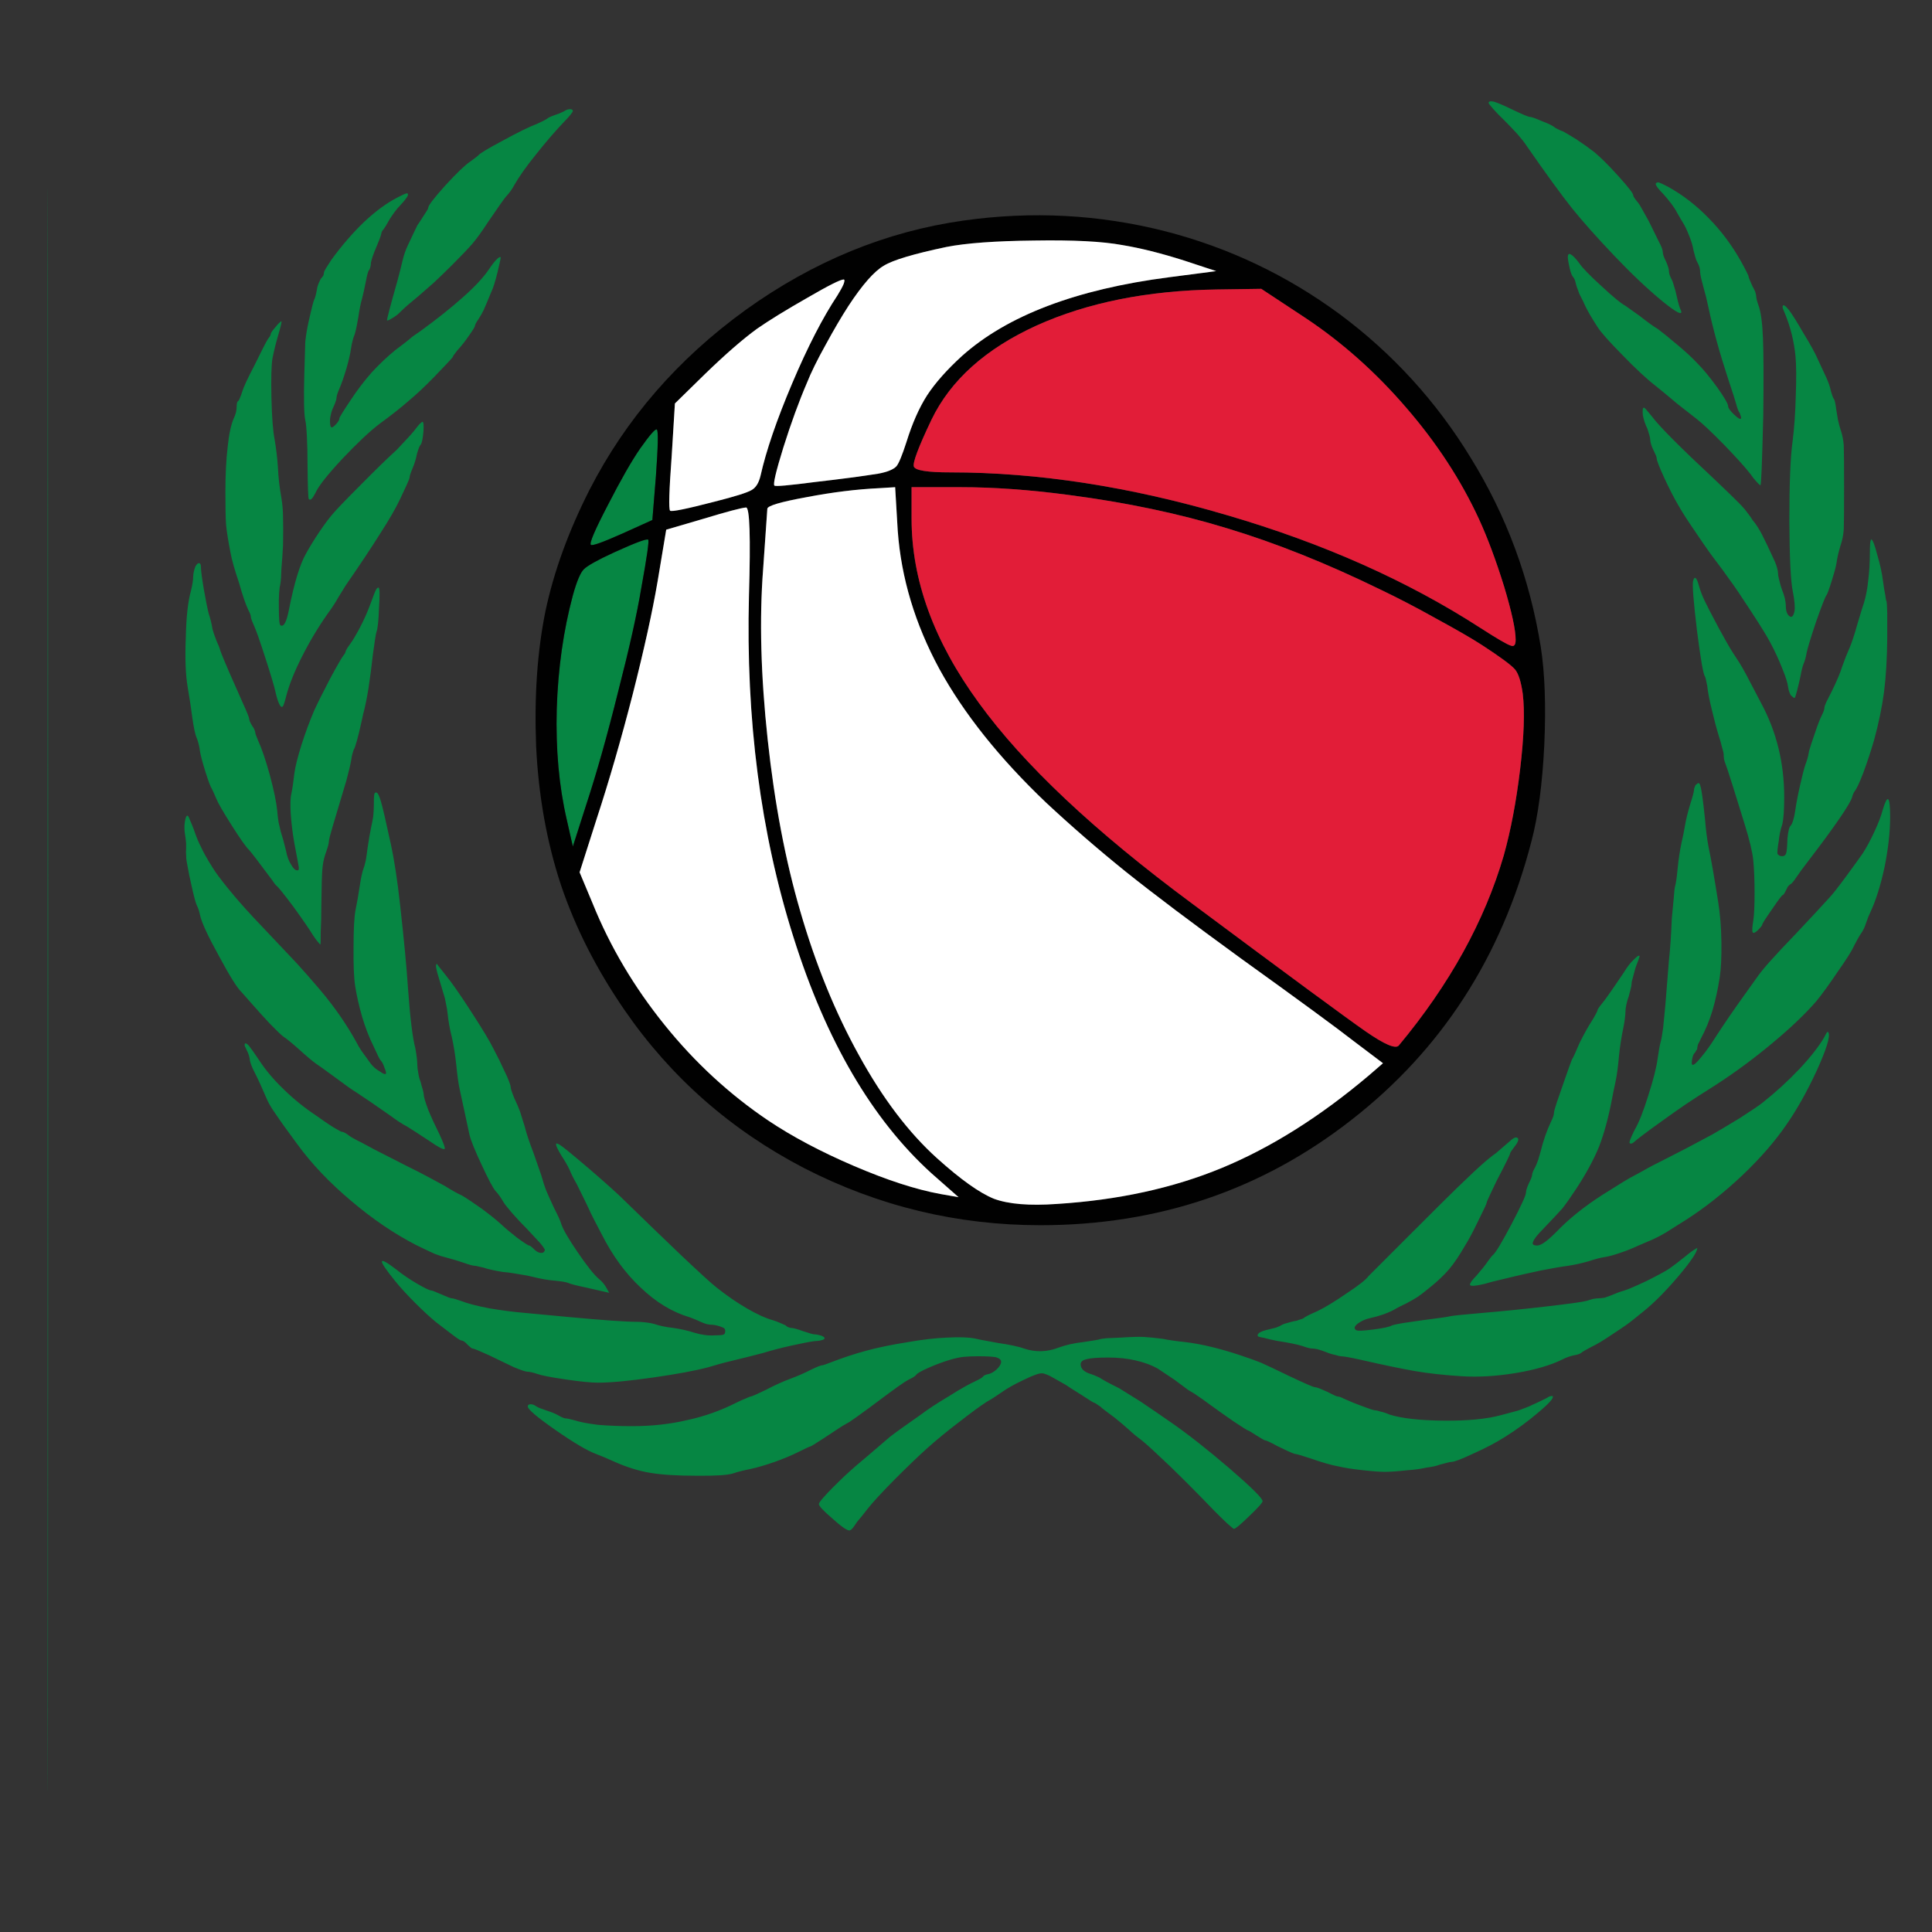 <?xml version="1.0" encoding="utf-8"?>
<!-- Generator: Adobe Illustrator 16.0.0, SVG Export Plug-In . SVG Version: 6.00 Build 0)  -->
<!DOCTYPE svg PUBLIC "-//W3C//DTD SVG 1.1//EN" "http://www.w3.org/Graphics/SVG/1.1/DTD/svg11.dtd">
<svg version="1.1" id="Layer_1" xmlns="http://www.w3.org/2000/svg" xmlns:xlink="http://www.w3.org/1999/xlink" x="0px" y="0px"
	 width="300px" height="300px" viewBox="0 0 300 300" enable-background="new 0 0 300 300" xml:space="preserve">
<rect x="0" y="0" width="300" height="300" fill="#333333" stroke="none"/>
<g>
	<path fill-rule="evenodd" clip-rule="evenodd" fill="#068643" d="M251.35,27.4c1.5,1.666,2.25,2.633,2.25,2.899
		c0,0.101,0.066,0.25,0.2,0.45s0.3,0.417,0.5,0.65s0.45,0.633,0.75,1.199c0.333,0.601,0.65,1.167,0.95,1.7
		c0.367,0.767,0.9,1.851,1.6,3.25c0.167,0.3,0.316,0.617,0.45,0.95c0.101,0.3,0.15,0.517,0.15,0.65c0,0.333,0.167,0.816,0.5,1.449
		c0.3,0.7,0.45,1.184,0.45,1.45c0,0.367,0.133,0.8,0.399,1.3c0.134,0.233,0.267,0.601,0.4,1.101c0.167,0.5,0.3,1,0.399,1.5
		c0.268,1.2,0.484,1.934,0.65,2.2c0.367,0.933-0.6,0.466-2.9-1.4c-2.3-1.9-4.766-4.233-7.399-7c-2.667-2.8-4.851-5.25-6.55-7.35
		c-1.7-2.134-4.101-5.434-7.2-9.9c-0.233-0.366-0.667-0.917-1.3-1.65c-0.7-0.767-1.384-1.483-2.051-2.149
		c-0.666-0.634-1.25-1.233-1.75-1.8c-0.467-0.534-0.699-0.834-0.699-0.9c0-0.267,0.283-0.333,0.85-0.2
		c0.566,0.167,1.467,0.55,2.7,1.15c1.667,0.8,2.616,1.2,2.85,1.2s0.851,0.216,1.851,0.649c1.066,0.4,1.766,0.75,2.1,1.05
		c0.467,0.267,0.867,0.45,1.2,0.551c0.267,0.133,0.966,0.55,2.1,1.25c1.101,0.733,2.034,1.399,2.8,2
		C248.633,24.517,249.883,25.767,251.35,27.4z M272.7,46c0,0.267,0.116,0.733,0.35,1.4c0.366,0.966,0.601,2.649,0.7,5.05
		c0.1,2.366,0.117,6.383,0.05,12.05c-0.1,3.934-0.183,6.717-0.25,8.35c-0.066,1.7-0.134,2.534-0.2,2.5
		c-0.1-0.033-0.3-0.216-0.6-0.55c-0.334-0.366-0.65-0.767-0.95-1.2c-0.8-1.033-2.167-2.55-4.1-4.55c-1.967-2-3.384-3.333-4.25-4
		c-1.067-0.833-2.067-1.616-3-2.35c-1.5-1.267-2.65-2.217-3.45-2.851c-1.334-1.033-3.033-2.616-5.1-4.75
		c-2.101-2.133-3.384-3.583-3.851-4.35c-0.866-1.333-1.5-2.417-1.899-3.25c-0.167-0.4-0.417-0.917-0.75-1.55
		c-0.134-0.233-0.25-0.517-0.351-0.851c-0.134-0.333-0.233-0.616-0.3-0.85c-0.133-0.634-0.283-1.033-0.45-1.2
		c-0.2-0.2-0.384-0.649-0.55-1.35s-0.267-1.283-0.3-1.75c0-0.467,0.149-0.617,0.45-0.45c0.333,0.167,0.783,0.634,1.35,1.4
		c0.467,0.699,1.617,1.883,3.45,3.55c1.833,1.7,3.05,2.7,3.649,3c0.2,0.133,0.95,0.666,2.25,1.6c1.268,1,2.217,1.684,2.851,2.05
		c0.634,0.467,1.6,1.25,2.899,2.351c1.334,1.1,2.417,2.1,3.25,3c0.867,0.866,1.884,2.1,3.051,3.7c1.133,1.6,1.699,2.583,1.699,2.949
		c0,0.267,0.316,0.7,0.95,1.301c0.634,0.6,0.983,0.783,1.05,0.55c0.033-0.066,0.018-0.184-0.05-0.351
		c-0.033-0.133-0.083-0.283-0.149-0.449c-0.2-0.267-0.384-0.733-0.551-1.4c-0.133-0.5-0.55-1.8-1.25-3.9
		c-1.333-4.066-2.35-7.75-3.05-11.05c-0.233-1.133-0.5-2.217-0.8-3.25c-0.133-0.467-0.25-0.916-0.35-1.35
		c-0.101-0.467-0.15-0.783-0.15-0.95c0-0.2-0.033-0.45-0.1-0.75c-0.101-0.3-0.217-0.566-0.351-0.8s-0.25-0.55-0.35-0.95
		c-0.101-0.366-0.184-0.684-0.25-0.95c-0.067-0.467-0.233-1.066-0.5-1.8c-0.3-0.8-0.601-1.483-0.9-2.05
		c-0.466-0.767-0.85-1.417-1.149-1.95c-0.2-0.4-0.5-0.866-0.9-1.4c-0.467-0.6-0.867-1.083-1.2-1.449c-0.366-0.367-0.667-0.7-0.899-1
		c-0.234-0.334-0.334-0.551-0.301-0.65c0.134-0.167,0.316-0.217,0.551-0.15c0.199,0.067,0.684,0.301,1.449,0.7
		c2.268,1.267,4.351,2.884,6.25,4.851c1.934,1.966,3.601,4.199,5,6.699c0.301,0.534,0.566,1.034,0.801,1.5
		c0.232,0.467,0.35,0.717,0.35,0.75c0,0.167,0.2,0.684,0.6,1.551c0.167,0.3,0.316,0.6,0.45,0.899
		C272.65,45.634,272.7,45.866,272.7,46z M277.15,48.65c-0.234-0.5-0.351-0.834-0.351-1c0-0.233,0.101-0.301,0.3-0.2
		c0.167,0.1,0.4,0.333,0.7,0.7c0.5,0.666,1.25,1.866,2.25,3.6c1.067,1.733,1.817,3.1,2.25,4.1l1.3,2.801
		c0.334,0.733,0.566,1.416,0.7,2.05c0.2,0.733,0.366,1.166,0.5,1.3c0.101,0.134,0.217,0.7,0.351,1.7
		c0.066,0.434,0.149,0.934,0.25,1.5c0.133,0.6,0.266,1.1,0.399,1.5c0.267,0.767,0.434,1.583,0.5,2.45
		c0.034,0.866,0.05,3.033,0.05,6.5c0,3.5-0.016,5.683-0.05,6.55c-0.066,0.899-0.233,1.733-0.5,2.5
		c-0.3,0.967-0.517,1.916-0.649,2.85c-0.101,0.566-0.351,1.483-0.75,2.75c-0.4,1.267-0.667,1.983-0.801,2.15
		c-0.199,0.267-0.732,1.633-1.6,4.1c-0.834,2.5-1.316,4.084-1.45,4.75c-0.134,0.767-0.3,1.367-0.5,1.8
		c-0.167,0.434-0.316,1.034-0.45,1.801c-0.166,0.8-0.35,1.583-0.55,2.35c-0.167,0.634-0.283,1-0.35,1.1
		c-0.067,0.067-0.2,0-0.4-0.199c-0.167-0.101-0.3-0.284-0.399-0.551c-0.134-0.333-0.217-0.649-0.25-0.949
		c-0.066-0.601-0.367-1.551-0.9-2.851c-0.533-1.366-1.166-2.733-1.9-4.1c-0.434-0.834-1.399-2.4-2.899-4.7
		c-1.467-2.267-2.583-3.917-3.351-4.95c-0.366-0.5-0.75-1.033-1.149-1.6l-1.8-2.4c-0.768-1.066-1.617-2.3-2.551-3.7
		c-0.967-1.399-1.75-2.616-2.35-3.649c-0.733-1.233-1.5-2.717-2.3-4.45s-1.2-2.767-1.2-3.1c0-0.167-0.166-0.584-0.5-1.25
		c-0.133-0.267-0.25-0.551-0.35-0.851c-0.101-0.333-0.15-0.583-0.15-0.75c0-0.166-0.05-0.434-0.15-0.8
		c-0.1-0.333-0.199-0.65-0.3-0.95c-0.333-0.666-0.566-1.366-0.7-2.1c-0.066-0.767-0.016-1.15,0.15-1.15c0.1,0,0.267,0.15,0.5,0.45
		c0.233,0.267,0.483,0.566,0.75,0.9c1.1,1.5,4.367,4.783,9.8,9.85c2.667,2.533,4.2,4.05,4.601,4.55
		c0.633,0.8,1.033,1.351,1.199,1.65c0.533,0.633,1.033,1.399,1.5,2.3s1.134,2.3,2,4.2c0.134,0.3,0.25,0.633,0.351,1
		c0.1,0.366,0.149,0.666,0.149,0.899s0.066,0.584,0.2,1.051c0.101,0.466,0.233,0.933,0.4,1.399c0.167,0.4,0.316,0.851,0.45,1.351
		c0.1,0.5,0.149,0.866,0.149,1.1c0,0.866,0.2,1.434,0.601,1.7c0.333,0.233,0.583-0.033,0.75-0.8c0.1-0.601,0.016-1.601-0.25-3
		c-0.334-1.467-0.518-5.134-0.551-11c0-5.867,0.167-9.983,0.5-12.351c0.268-2.1,0.434-4.483,0.5-7.149
		c0.101-2.601,0.084-4.65-0.05-6.15C278.566,52.95,278.017,50.75,277.15,48.65z M29.65,91.75C29.883,90.783,30,90.033,30,89.5
		c0-0.2,0.033-0.45,0.1-0.75c0.066-0.3,0.15-0.566,0.25-0.8c0.2-0.367,0.4-0.533,0.6-0.5c0.167,0.033,0.25,0.233,0.25,0.6
		c0,0.533,0.15,1.684,0.45,3.45c0.3,1.7,0.55,2.95,0.75,3.75c0.267,0.8,0.467,1.616,0.6,2.45c0.1,0.399,0.3,0.983,0.6,1.75
		c0.333,0.733,0.55,1.3,0.65,1.7c0.167,0.466,0.617,1.55,1.35,3.25c0.733,1.633,1.433,3.216,2.1,4.75c0.667,1.466,1,2.3,1,2.5
		c0,0.199,0.15,0.55,0.45,1.05c0.167,0.2,0.3,0.434,0.4,0.7c0.067,0.199,0.1,0.333,0.1,0.399c0,0.101,0.05,0.267,0.15,0.5
		c0.1,0.233,0.2,0.483,0.3,0.75c0.533,1.134,1.133,2.9,1.8,5.3c0.633,2.367,1.017,4.217,1.15,5.551c0.034,0.5,0.1,1.083,0.2,1.75
		c0.133,0.6,0.25,1.1,0.35,1.5c0.233,0.699,0.5,1.666,0.8,2.899c0.167,0.9,0.434,1.634,0.8,2.2c0.333,0.6,0.65,0.9,0.95,0.9
		c0.1,0,0.167-0.017,0.2-0.051c0.033-0.033,0.05-0.166,0.05-0.399c-0.033-0.267-0.267-1.533-0.7-3.8
		c-0.267-1.534-0.45-3.017-0.55-4.45c-0.1-1.5-0.066-2.584,0.1-3.25c0.167-0.8,0.317-1.816,0.45-3.05
		c0.133-1.034,0.5-2.517,1.1-4.45c0.633-1.967,1.3-3.767,2-5.4c0.567-1.233,1.4-2.899,2.5-5c1.1-2.033,1.784-3.217,2.05-3.55
		c0.2-0.233,0.3-0.417,0.3-0.55c0-0.066,0.1-0.267,0.3-0.601c0.267-0.399,0.533-0.783,0.8-1.149c1.133-1.834,2.067-3.75,2.8-5.75
		c0.434-1.2,0.717-1.917,0.85-2.15s0.267-0.333,0.4-0.3c0.167,0.134,0.184,1.2,0.05,3.2c-0.067,1.967-0.2,3.2-0.4,3.7
		c-0.1,0.333-0.284,1.5-0.55,3.5c-0.2,1.833-0.433,3.616-0.7,5.35c-0.267,1.6-0.534,2.884-0.8,3.85c-0.1,0.5-0.316,1.467-0.65,2.9
		c-0.233,0.967-0.45,1.733-0.65,2.3c-0.133,0.233-0.25,0.533-0.35,0.9c-0.1,0.366-0.167,0.7-0.2,1
		c-0.133,0.767-0.383,1.833-0.75,3.2l-2.15,7.199c-0.167,0.567-0.316,1.101-0.45,1.601c-0.1,0.434-0.15,0.717-0.15,0.85
		c0,0.233-0.183,0.867-0.55,1.9c-0.233,0.7-0.383,1.483-0.45,2.35c-0.066,0.767-0.117,2.566-0.15,5.4c0,1.6-0.033,3.05-0.1,4.35
		c0,1.233-0.017,1.851-0.05,1.851c-0.033,0.033-0.15-0.084-0.35-0.351c-0.233-0.267-0.483-0.6-0.75-1
		c-0.566-0.934-1.583-2.416-3.05-4.45c-1.5-2-2.383-3.1-2.65-3.3c-0.167-0.133-0.4-0.434-0.7-0.899
		c-2.033-2.733-3.233-4.301-3.6-4.7c-0.433-0.4-1.316-1.65-2.65-3.75c-1.333-2.101-2.133-3.483-2.4-4.15
		c-0.367-0.866-0.617-1.416-0.75-1.649c-0.167-0.233-0.483-1.084-0.95-2.551c-0.467-1.5-0.75-2.566-0.85-3.199
		c-0.033-0.334-0.1-0.7-0.2-1.101c-0.1-0.399-0.2-0.717-0.3-0.95c-0.233-0.5-0.466-1.583-0.7-3.25c-0.133-1.1-0.367-2.633-0.7-4.6
		c-0.333-1.934-0.433-4.5-0.3-7.7C28.917,95.816,29.183,93.384,29.65,91.75z M7.4,42.1C7.433,21.634,7.45,25.583,7.45,53.95
		c0.033,66.533,0.033,133.066,0,199.6c0,28.367-0.017,32.316-0.05,11.851c0-21.134,0-58.351,0-111.65S7.4,63.233,7.4,42.1z
		 M64.2,36.25c0.233-0.5,0.433-0.917,0.6-1.25c0.233-0.333,0.583-0.866,1.05-1.6c0.433-0.634,0.65-1.017,0.65-1.15
		c0-0.333,0.867-1.467,2.6-3.4c1.767-1.933,3.066-3.183,3.9-3.75c0.733-0.533,1.15-0.85,1.25-0.949c0.2-0.301,1.467-1.067,3.8-2.301
		c2.3-1.267,4.1-2.149,5.4-2.649c0.3-0.134,0.583-0.267,0.85-0.4c0.267-0.133,0.45-0.233,0.55-0.3c0.233-0.2,0.633-0.4,1.2-0.6
		c0.534-0.167,1.034-0.367,1.5-0.601c0.333-0.233,0.65-0.35,0.95-0.35s0.45,0.1,0.45,0.3c0,0.066-0.117,0.25-0.35,0.55
		c-0.267,0.334-0.583,0.684-0.95,1.05c-1.4,1.467-2.867,3.167-4.4,5.101c-1.533,1.899-2.667,3.5-3.4,4.8
		c-0.333,0.634-0.767,1.233-1.3,1.8c-0.267,0.3-1.216,1.65-2.85,4.05c-0.867,1.334-1.65,2.417-2.35,3.25
		c-0.733,0.834-1.783,1.934-3.15,3.301c-0.934,0.933-1.9,1.866-2.9,2.8c-1.066,0.934-1.85,1.616-2.35,2.05
		c-1.233,1-2.133,1.783-2.7,2.35c-0.333,0.367-0.75,0.7-1.25,1c-0.533,0.334-0.833,0.467-0.9,0.4c-0.067-0.066,0.467-2.1,1.6-6.1
		c0.3-1.101,0.566-2.15,0.8-3.15c0.2-0.866,0.483-1.684,0.85-2.45L64.2,36.25z M43.7,49.9c0.066,0.066-0.1,0.783-0.5,2.149
		c-0.367,1.233-0.667,2.45-0.9,3.65c-0.167,1.066-0.216,3.1-0.15,6.1c0.067,2.967,0.233,5.134,0.5,6.5
		c0.233,1.334,0.4,2.733,0.5,4.2c0.067,1.566,0.25,3.184,0.55,4.85c0.167,1.034,0.25,2.034,0.25,3c0.033,1,0.033,2.434,0,4.301
		c-0.067,1.267-0.15,2.483-0.25,3.649c-0.034,1.134-0.083,1.884-0.15,2.25c-0.2,0.867-0.283,2.15-0.25,3.851
		c0,1.699,0.083,2.6,0.25,2.699c0.5,0.301,0.934-0.483,1.3-2.35c0.833-4.233,1.733-7.184,2.7-8.85c0.534-0.967,1.2-2.051,2-3.25
		c0.767-1.134,1.417-2.017,1.95-2.65c0.6-0.733,2.083-2.283,4.45-4.65c2.333-2.366,4.216-4.199,5.65-5.5
		c0.467-0.5,0.967-1.033,1.5-1.6s0.933-1.017,1.2-1.35c0.3-0.4,0.567-0.733,0.8-1c0.267-0.267,0.433-0.4,0.5-0.4
		c0.167,0,0.217,0.517,0.15,1.55c-0.1,1.066-0.233,1.717-0.4,1.95c-0.167,0.167-0.367,0.65-0.6,1.45c-0.133,0.733-0.367,1.5-0.7,2.3
		c-0.3,0.7-0.45,1.167-0.45,1.4c0,0.1-0.15,0.483-0.45,1.149c-0.333,0.733-0.683,1.483-1.05,2.25c-0.667,1.4-1.667,3.134-3,5.2
		c-1.333,2.134-3.15,4.866-5.45,8.2c-0.933,1.5-1.4,2.267-1.4,2.3s-0.267,0.45-0.8,1.25c-1.7,2.333-3.184,4.75-4.45,7.25
		c-1.267,2.467-2.133,4.634-2.6,6.5c-0.233,0.9-0.4,1.384-0.5,1.45c-0.167,0.166-0.35,0.033-0.55-0.4
		c-0.2-0.434-0.383-1.017-0.55-1.75c-0.2-0.934-0.733-2.733-1.6-5.399c-0.867-2.7-1.467-4.4-1.8-5.101c-0.3-0.666-0.45-1.1-0.45-1.3
		s-0.133-0.55-0.4-1.05c-0.4-0.834-0.883-2.25-1.45-4.25c-0.667-1.967-1.1-3.5-1.3-4.601c-0.367-1.866-0.6-3.333-0.7-4.399
		c-0.067-1.033-0.1-2.717-0.1-5.05c0-2.7,0.117-5.034,0.35-7c0.2-1.967,0.517-3.45,0.95-4.45c0.133-0.267,0.25-0.584,0.35-0.95
		c0.067-0.4,0.1-0.7,0.1-0.9c0-0.166,0.017-0.35,0.05-0.55c0.034-0.133,0.1-0.233,0.2-0.3c0.067-0.033,0.15-0.184,0.25-0.45
		c0.133-0.3,0.25-0.616,0.35-0.95c0.2-0.699,0.85-2.1,1.95-4.199c1.034-2.134,1.717-3.467,2.05-4c0.133-0.167,0.25-0.334,0.35-0.5
		c0.066-0.167,0.1-0.267,0.1-0.301c0-0.166,0.267-0.55,0.8-1.149c0.2-0.267,0.383-0.467,0.55-0.601
		C43.567,49.934,43.667,49.866,43.7,49.9z M63.05,30.05c0.2-0.066,0.3-0.017,0.3,0.15c0,0.166-0.1,0.366-0.3,0.6
		c-0.167,0.267-0.533,0.7-1.1,1.3c-0.167,0.167-0.4,0.45-0.7,0.851c-0.267,0.366-0.517,0.733-0.75,1.1
		c-0.467,0.834-0.767,1.334-0.9,1.5c-0.1,0.101-0.2,0.233-0.3,0.4c-0.066,0.2-0.117,0.383-0.15,0.55
		c-0.1,0.366-0.35,1.017-0.75,1.95s-0.667,1.7-0.8,2.3c0,0.267-0.033,0.517-0.1,0.75s-0.133,0.384-0.2,0.45
		c-0.133,0.133-0.3,0.733-0.5,1.8c-0.2,1.033-0.4,1.934-0.6,2.7c-0.2,0.666-0.383,1.583-0.55,2.75
		c-0.167,1.033-0.35,1.916-0.55,2.649c-0.267,0.634-0.467,1.4-0.6,2.301c-0.1,0.733-0.333,1.75-0.7,3.05
		c-0.4,1.333-0.767,2.383-1.1,3.149c-0.3,0.7-0.45,1.184-0.45,1.45c0,0.134-0.05,0.334-0.15,0.601c-0.1,0.3-0.217,0.583-0.35,0.85
		c-0.233,0.467-0.4,1.066-0.5,1.8c-0.033,0.767,0.033,1.2,0.2,1.3c0.133,0.067,0.383-0.1,0.75-0.5c0.333-0.366,0.5-0.666,0.5-0.899
		c0-0.134,0.566-1.05,1.7-2.75c1-1.533,2.1-2.983,3.3-4.351c1.233-1.333,2.466-2.5,3.7-3.5c1.2-0.899,1.934-1.466,2.2-1.699
		c0.233-0.233,0.8-0.65,1.7-1.25c2.567-1.867,4.784-3.634,6.65-5.301c1.8-1.6,3.117-3.017,3.95-4.25
		c0.467-0.699,0.867-1.216,1.2-1.55c0.333-0.333,0.55-0.45,0.65-0.35c0.033,0.033-0.133,0.816-0.5,2.35
		c-0.367,1.467-0.683,2.467-0.95,3c-0.533,1.3-0.933,2.25-1.2,2.851c-0.267,0.533-0.533,1-0.8,1.399
		c-0.367,0.533-0.55,0.884-0.55,1.05c0,0.134-0.317,0.65-0.95,1.551c-0.6,0.866-1.15,1.566-1.65,2.1
		c-0.2,0.233-0.383,0.467-0.55,0.7c-0.167,0.2-0.25,0.333-0.25,0.399c0,0.067-0.283,0.4-0.85,1c-0.667,0.7-1.4,1.467-2.2,2.301
		c-1.4,1.433-2.683,2.633-3.85,3.6c-1.133,1-2.633,2.184-4.5,3.55c-1.534,1.167-3.467,2.983-5.8,5.45
		c-2.3,2.467-3.683,4.217-4.15,5.25c-0.233,0.467-0.433,0.783-0.6,0.95c-0.167,0.166-0.316,0.184-0.45,0.05
		c-0.1-0.066-0.167-1.917-0.2-5.55c0-1.5-0.033-2.9-0.1-4.2c-0.066-1.3-0.15-2.134-0.25-2.5c-0.2-0.967-0.25-3.316-0.15-7.05
		c0.067-2.4,0.117-4.101,0.15-5.101c0.1-1,0.283-2.1,0.55-3.3c0.433-1.934,0.716-3.033,0.85-3.3s0.267-0.767,0.4-1.5
		c0.033-0.3,0.117-0.616,0.25-0.95c0.133-0.3,0.25-0.55,0.35-0.75c0.133-0.133,0.267-0.3,0.4-0.5c0.066-0.2,0.1-0.35,0.1-0.45
		c0-0.133,0.117-0.383,0.35-0.75c0.267-0.399,0.533-0.816,0.8-1.25c1.6-2.199,3.283-4.149,5.05-5.85c1.8-1.7,3.55-2.983,5.25-3.85
		C62.45,30.283,62.883,30.083,63.05,30.05z M263.25,89.75c0.166,0.066,0.334,0.4,0.5,1c0.233,0.866,0.55,1.717,0.95,2.55
		c0.366,0.767,1.1,2.184,2.2,4.25c0.732,1.334,1.266,2.283,1.6,2.851c0.267,0.466,0.633,1.05,1.1,1.75
		c0.601,0.866,1.316,2.116,2.15,3.75c0.9,1.699,1.467,2.783,1.7,3.25c2.399,4.433,3.6,9.3,3.6,14.6c0,2.033-0.1,3.45-0.3,4.25
		c-0.267,0.767-0.45,1.634-0.55,2.6c-0.167,1-0.233,1.65-0.2,1.95c0.033,0.101,0.133,0.2,0.3,0.3c0.101,0.067,0.25,0.101,0.45,0.101
		c0.3,0,0.5-0.15,0.6-0.45c0.101-0.3,0.167-1.05,0.2-2.25c0.101-1.134,0.267-1.816,0.5-2.05c0.134-0.134,0.267-0.417,0.4-0.851
		c0.134-0.433,0.233-0.899,0.3-1.399c0.166-1.167,0.416-2.483,0.75-3.95c0.334-1.5,0.617-2.6,0.85-3.3
		c0.268-0.667,0.45-1.351,0.551-2.05c0.166-0.601,0.482-1.567,0.949-2.9c0.434-1.3,0.783-2.2,1.051-2.7
		c0.266-0.533,0.399-0.934,0.399-1.2c0-0.1,0.05-0.267,0.15-0.5c0.1-0.267,0.216-0.517,0.35-0.75c0.9-1.733,1.567-3.183,2-4.35
		c0.034-0.167,0.317-0.95,0.851-2.35c0.5-1.134,0.85-2.017,1.05-2.65c0.233-0.667,0.466-1.434,0.7-2.3
		c0.566-1.9,0.916-3.033,1.05-3.4c0.3-1,0.517-2.149,0.649-3.45c0.167-1.366,0.25-2.767,0.25-4.199c0-0.634,0.018-1.167,0.051-1.601
		c0.066-0.399,0.133-0.583,0.199-0.55c0.234,0.167,0.533,0.967,0.9,2.4c0.434,1.433,0.733,2.816,0.9,4.149
		c0.1,0.767,0.217,1.483,0.35,2.15c0.066,0.566,0.133,0.883,0.2,0.95c0.033,0.1,0.066,0.699,0.1,1.8c0,1.133,0,2.434,0,3.899
		c-0.033,3.233-0.2,6.017-0.5,8.351c-0.3,2.3-0.816,4.8-1.55,7.5c-0.5,1.7-1.05,3.366-1.65,5c-0.6,1.566-1.05,2.533-1.35,2.899
		c-0.166,0.233-0.3,0.534-0.4,0.9c-0.1,0.467-0.766,1.6-2,3.4c-1.266,1.833-2.783,3.899-4.55,6.199c-1.1,1.434-1.8,2.384-2.1,2.851
		c-0.434,0.666-0.767,1.05-1,1.149c-0.101,0.067-0.217,0.184-0.351,0.351c-0.1,0.2-0.199,0.399-0.3,0.6
		c-0.233,0.467-0.399,0.7-0.5,0.7c-0.1,0-0.649,0.733-1.649,2.2c-1,1.434-1.5,2.217-1.5,2.35c0,0.066-0.066,0.184-0.2,0.351
		c-0.134,0.166-0.3,0.35-0.5,0.55c-0.434,0.399-0.7,0.5-0.8,0.3c-0.101-0.2-0.066-0.8,0.1-1.8c0.133-0.867,0.2-2.3,0.2-4.3
		c0-1.967-0.067-3.65-0.2-5.051c-0.133-1.3-0.584-3.183-1.35-5.649L269.05,122c-0.6-1.9-0.966-3.017-1.1-3.35
		c-0.101-0.233-0.184-0.5-0.25-0.801c-0.034-0.3-0.05-0.55-0.05-0.75c0-0.133-0.084-0.483-0.25-1.05
		c-0.134-0.566-0.301-1.149-0.5-1.75c-0.367-1.2-0.734-2.583-1.101-4.149c-0.366-1.467-0.6-2.684-0.7-3.65
		c-0.166-0.866-0.283-1.35-0.35-1.45c-0.267-0.333-0.684-2.733-1.25-7.2c-0.533-4.466-0.733-7-0.6-7.6
		C263,89.816,263.117,89.65,263.25,89.75z M101.85,73.95l-0.55,6.8l-4.65,2.1c-3.066,1.367-4.7,1.95-4.9,1.75
		c-0.267-0.233,0.617-2.3,2.65-6.199c2-3.9,3.667-6.817,5-8.75c1.534-2.167,2.4-3.15,2.6-2.95
		C102.233,66.9,102.184,69.316,101.85,73.95z M100.65,83.8c0.167,0.167-0.183,2.634-1.05,7.4c-0.667,4.033-1.867,9.416-3.6,16.149
		c-1.7,6.834-3.35,12.684-4.95,17.551l-2.1,6.55l-0.95-4.2c-1.2-5.167-1.717-10.884-1.55-17.15c0.2-6.3,1.033-12.183,2.5-17.649
		c0.6-2.167,1.167-3.517,1.7-4.05c0.567-0.567,2.117-1.434,4.65-2.601C98.667,84.267,100.45,83.6,100.65,83.8z M292.35,125.75
		c0.367-1.233,0.65-1.783,0.851-1.65c0.2,0.2,0.3,1.101,0.3,2.7c0,2.334-0.283,4.917-0.85,7.75c-0.601,2.834-1.334,5.184-2.2,7.05
		c-0.233,0.467-0.467,1.051-0.7,1.75c-0.2,0.634-0.467,1.184-0.8,1.65c-0.2,0.267-0.55,0.884-1.05,1.85
		c-0.334,0.767-1.184,2.117-2.551,4.051c-1.3,1.933-2.399,3.449-3.3,4.55c-1.7,1.967-3.95,4.116-6.75,6.45
		c-2.866,2.399-5.816,4.583-8.85,6.55c-2.167,1.366-3.717,2.366-4.65,3c-1.033,0.7-2.149,1.483-3.35,2.35
		c-2.567,1.834-4.167,3.033-4.8,3.601c-0.234,0.199-0.434,0.233-0.601,0.1c-0.1-0.134,0.15-0.8,0.75-2
		c0.667-1.134,1.384-2.934,2.15-5.4c0.8-2.5,1.283-4.416,1.45-5.75c0.166-1.166,0.316-2,0.449-2.5c0.101-0.3,0.234-1.033,0.4-2.199
		c0.1-1.101,0.217-2.301,0.35-3.601c0.234-3,0.417-5.3,0.551-6.899c0.199-1.801,0.35-3.983,0.449-6.551
		c0.101-1.133,0.2-2.183,0.301-3.149c0.066-0.967,0.133-1.566,0.199-1.8c0.134-0.434,0.268-1.351,0.4-2.75
		c0.133-1.4,0.334-2.733,0.6-4c0.2-0.834,0.4-1.834,0.601-3c0.134-0.767,0.384-1.767,0.75-3c0.399-1.233,0.6-2,0.6-2.301
		c0-0.133,0.034-0.25,0.101-0.35c0.033-0.167,0.083-0.283,0.149-0.35c0.2-0.2,0.351-0.301,0.45-0.301c0.133,0,0.233,0.167,0.3,0.5
		c0.167,0.5,0.4,2.184,0.7,5.051c0.133,1.666,0.316,3.116,0.55,4.35c0.366,1.7,0.866,4.55,1.5,8.55c0.3,1.867,0.467,3.917,0.5,6.15
		c0.034,2.3-0.05,4.133-0.25,5.5c-0.3,1.934-0.683,3.684-1.149,5.25c-0.467,1.533-1.066,2.983-1.801,4.35
		c-0.133,0.3-0.283,0.601-0.449,0.9c-0.066,0.3-0.101,0.483-0.101,0.55c0,0.134-0.05,0.25-0.149,0.35
		c-0.066,0.134-0.134,0.25-0.2,0.351c-0.2,0.133-0.351,0.483-0.45,1.05s-0.066,0.85,0.1,0.85c0.234,0,0.684-0.416,1.351-1.25
		c0.7-0.833,1.417-1.833,2.149-3c1.334-2.066,2.9-4.35,4.7-6.85l2-2.8c0.567-0.767,1.25-1.584,2.05-2.45
		c0.734-0.833,1.984-2.167,3.75-4c2.2-2.333,3.95-4.217,5.25-5.65c0.5-0.533,1.351-1.616,2.551-3.25
		c1.199-1.633,2.066-2.833,2.6-3.6c0.6-0.934,1.2-2.05,1.8-3.35C291.65,127.884,292.084,126.75,292.35,125.75z M58.05,125
		c0-0.767,0.017-1.283,0.05-1.55s0.133-0.4,0.3-0.4c0.233,0,0.483,0.467,0.75,1.4c0.267,0.899,0.767,3.05,1.5,6.45
		c0.567,2.566,1.067,5.833,1.5,9.8c0.6,5.399,1,9.633,1.2,12.7c0.333,4.666,0.717,7.8,1.15,9.399c0.2,1.134,0.3,1.983,0.3,2.55
		c0,0.334,0.05,0.75,0.15,1.25c0.066,0.5,0.183,0.95,0.35,1.351c0.1,0.434,0.217,0.85,0.35,1.25c0.1,0.399,0.15,0.666,0.15,0.8
		c0,0.3,0.233,1.083,0.7,2.35c0.5,1.2,1.083,2.467,1.75,3.801c0.633,1.366,0.9,2.116,0.8,2.25c-0.167,0.166-0.966-0.25-2.4-1.25
		c-1.367-0.9-2.5-1.634-3.4-2.2c-0.767-0.4-1.617-0.95-2.55-1.65c-0.767-0.533-1.75-1.217-2.95-2.05
		c-1.133-0.767-1.95-1.316-2.45-1.65c-0.566-0.333-1.583-1.05-3.05-2.149c-1.767-1.3-2.833-2.066-3.2-2.3
		c-0.6-0.434-1.45-1.15-2.55-2.15c-1.2-1.066-2.017-1.733-2.45-2c-0.367-0.267-1.066-0.934-2.1-2c-1.034-1.1-2-2.167-2.9-3.2
		c-0.9-1.033-1.4-1.6-1.5-1.7c-0.667-0.6-1.85-2.483-3.55-5.649c-1.733-3.134-2.717-5.267-2.95-6.4c-0.1-0.533-0.267-1.033-0.5-1.5
		c-0.167-0.366-0.4-1.217-0.7-2.55c-0.333-1.4-0.617-2.783-0.85-4.15c-0.067-0.333-0.1-0.699-0.1-1.1
		c-0.033-0.333-0.033-0.616,0-0.85c0-0.2,0-0.517,0-0.95c-0.033-0.434-0.083-0.851-0.15-1.25c-0.133-0.767-0.15-1.45-0.05-2.05
		c0.1-0.667,0.233-1,0.4-1c0.1,0,0.233,0.233,0.4,0.699c0.2,0.434,0.417,0.967,0.65,1.601c0.333,1,0.7,1.883,1.1,2.649
		c0.367,0.801,0.95,1.834,1.75,3.101c0.467,0.767,1.283,1.866,2.45,3.3c1.167,1.434,2.45,2.9,3.85,4.4
		c3.167,3.366,5.45,5.783,6.85,7.25c0.8,0.899,1.35,1.517,1.65,1.85c0.267,0.3,0.9,1.033,1.9,2.2c2.2,2.6,4.066,5.283,5.6,8.05
		c0.267,0.533,0.55,1.017,0.85,1.45c0.3,0.434,0.783,1.1,1.45,2c0.367,0.467,0.816,0.85,1.35,1.149c0.5,0.367,0.816,0.5,0.95,0.4
		c0.1-0.1,0.033-0.417-0.2-0.95c-0.167-0.533-0.367-0.916-0.6-1.149c-0.133-0.134-0.5-0.867-1.1-2.2
		c-0.667-1.334-1.25-2.834-1.75-4.5c-0.5-1.733-0.867-3.351-1.1-4.851c-0.2-1.3-0.283-3.316-0.25-6.05c0-2.733,0.1-4.633,0.3-5.7
		c0.233-1.133,0.45-2.366,0.65-3.699c0.2-1.334,0.4-2.267,0.6-2.801c0.1-0.233,0.216-0.649,0.35-1.25c0.1-0.6,0.184-1.183,0.25-1.75
		c0.2-1.366,0.4-2.533,0.6-3.5c0.1-0.399,0.2-0.916,0.3-1.55C58.017,126.134,58.05,125.533,58.05,125z M141,208.4
		c2.267-0.4,4.3-0.634,6.1-0.7c1.9-0.101,3.333-0.05,4.3,0.149c0.199,0.067,1.416,0.301,3.649,0.7c0.733,0.101,1.5,0.233,2.3,0.4
		c0.768,0.166,1.316,0.316,1.65,0.45c1.8,0.6,3.6,0.55,5.4-0.15c0.434-0.167,1-0.333,1.699-0.5c0.734-0.167,1.434-0.283,2.101-0.35
		c1.6-0.233,2.466-0.384,2.6-0.45c0.067-0.033,0.417-0.084,1.05-0.15c0.7-0.033,1.45-0.066,2.25-0.1
		c1.5-0.101,2.65-0.134,3.45-0.101c0.733,0.034,1.75,0.134,3.05,0.301c0.734,0.166,1.884,0.333,3.45,0.5
		c2.5,0.3,5.351,0.983,8.55,2.05c1.4,0.467,2.467,0.85,3.2,1.149c0.767,0.334,2.284,1.051,4.55,2.15
		c2.334,1.1,3.601,1.65,3.801,1.65c0.133,0,0.383,0.066,0.75,0.199c0.366,0.167,0.75,0.334,1.149,0.5
		c0.967,0.5,1.517,0.75,1.65,0.75c0.233,0,0.566,0.117,1,0.351c1.033,0.467,2.066,0.883,3.1,1.25c0.967,0.366,1.55,0.55,1.75,0.55
		c0.167,0,0.45,0.066,0.851,0.2c0.467,0.1,0.916,0.25,1.35,0.45c1.9,0.6,4.717,0.916,8.45,0.949c3.7,0.034,6.649-0.25,8.85-0.85
		c0.967-0.267,1.717-0.467,2.25-0.6c0.333-0.067,1.034-0.317,2.101-0.75c1.033-0.467,1.949-0.9,2.75-1.301
		c0.232-0.166,0.434-0.267,0.6-0.3c0.2-0.033,0.316-0.033,0.35,0c0.2,0.267-0.533,1.101-2.199,2.5
		c-1.634,1.4-3.384,2.684-5.25,3.851c-1.367,0.866-2.984,1.716-4.851,2.55c-1.833,0.866-2.966,1.3-3.399,1.3
		c-0.134,0-0.384,0.05-0.75,0.15c-0.367,0.1-0.75,0.199-1.15,0.3c-0.367,0.166-1.05,0.316-2.05,0.45
		c-0.9,0.199-1.866,0.333-2.9,0.399c-1.533,0.167-2.7,0.25-3.5,0.25c-0.767,0-1.899-0.083-3.399-0.25
		c-1.566-0.166-2.851-0.366-3.851-0.6c-1.1-0.2-2.55-0.617-4.35-1.25c-1.3-0.434-2.116-0.667-2.45-0.7c-0.566-0.2-1.45-0.6-2.65-1.2
		c-1.1-0.6-1.75-0.899-1.949-0.899c-0.066,0-0.5-0.25-1.301-0.75c-0.766-0.5-1.184-0.75-1.25-0.75c-0.1,0-0.85-0.467-2.25-1.4
		c-1.399-0.967-2.6-1.816-3.6-2.55s-1.85-1.334-2.55-1.8c-0.7-0.4-1.101-0.65-1.2-0.75c-0.166-0.134-0.816-0.617-1.95-1.45
		c-1.233-0.834-2.083-1.4-2.55-1.7c-0.967-0.533-2.1-0.95-3.4-1.25c-1.3-0.3-2.717-0.45-4.25-0.45c-1.633,0-2.75,0.084-3.35,0.25
		c-0.633,0.134-0.95,0.4-0.95,0.8c0,0.334,0.134,0.634,0.4,0.9c0.3,0.267,0.683,0.467,1.149,0.6
		c0.334,0.101,0.783,0.284,1.351,0.551c0.6,0.399,1.616,0.949,3.05,1.649c0.467,0.3,1.566,0.983,3.3,2.05
		c1.634,1.101,3.217,2.184,4.75,3.25c2.601,1.801,5.634,4.184,9.101,7.15c3.434,2.967,5.149,4.667,5.149,5.1
		c0,0.233-0.683,1-2.05,2.301c-1.367,1.333-2.166,2-2.4,2c-0.066,0-0.399-0.267-1-0.801c-0.566-0.533-1.217-1.166-1.949-1.899
		c-2.434-2.533-4.734-4.851-6.9-6.95c-2.2-2.1-3.65-3.434-4.35-4c-0.768-0.566-1.417-1.1-1.95-1.6c-0.733-0.667-1.517-1.334-2.351-2
		c-1.366-1-2.1-1.567-2.199-1.7c-0.601-0.434-0.95-0.65-1.051-0.65c-0.066,0-0.684-0.383-1.85-1.149c-1.6-1-2.434-1.534-2.5-1.601
		c-0.1-0.066-0.75-0.434-1.95-1.1c-0.333-0.2-0.667-0.367-1-0.5c-0.333-0.134-0.583-0.2-0.75-0.2c-0.433-0.033-1.366,0.3-2.8,1
		c-1.434,0.667-2.617,1.333-3.55,2c-0.8,0.566-1.534,1.033-2.2,1.4c-1.033,0.666-2.467,1.716-4.3,3.149
		c-1.8,1.367-3.467,2.733-5,4.101c-1.333,1.199-3.017,2.816-5.05,4.85c-2.033,2.066-3.417,3.566-4.15,4.5
		c-0.8,1.033-1.283,1.634-1.45,1.8c-0.1,0.101-0.316,0.4-0.65,0.9c-0.133,0.2-0.267,0.366-0.4,0.5c-0.167,0.133-0.283,0.2-0.35,0.2
		c-0.4,0-1.283-0.617-2.65-1.851c-1.4-1.2-2.1-1.95-2.1-2.25c0-0.133,0.217-0.45,0.65-0.95c0.434-0.5,0.95-1.05,1.55-1.649
		c1.167-1.167,2-1.967,2.5-2.4c0.5-0.467,1.45-1.283,2.85-2.45c1.833-1.566,3-2.566,3.5-3c0.566-0.433,1.2-0.899,1.9-1.399
		c1.733-1.233,2.7-1.917,2.9-2.05c1.1-0.834,2.55-1.784,4.35-2.851c1.733-1.1,3.117-1.883,4.15-2.35c0.633-0.3,1.017-0.533,1.15-0.7
		c0.1-0.167,0.399-0.3,0.899-0.4c0.4-0.1,0.817-0.35,1.25-0.75c0.434-0.433,0.65-0.816,0.65-1.149c0-0.3-0.267-0.533-0.8-0.7
		c-0.566-0.1-1.484-0.15-2.75-0.15c-0.934,0-1.717,0.034-2.351,0.101c-0.566,0.066-1.25,0.217-2.05,0.45
		c-1.1,0.333-2.217,0.75-3.35,1.25s-1.767,0.866-1.9,1.1c-0.167,0.2-0.5,0.417-1,0.65c-0.467,0.233-1.066,0.616-1.8,1.149
		c-0.667,0.467-2.134,1.55-4.4,3.25c-1.633,1.2-2.683,1.95-3.15,2.25c-0.833,0.467-1.367,0.783-1.6,0.95
		c-0.433,0.3-1.267,0.85-2.5,1.65c-1.233,0.8-1.883,1.199-1.95,1.199c-0.1,0-0.717,0.284-1.85,0.851c-1.066,0.533-2.3,1.05-3.7,1.55
		c-1.433,0.5-2.683,0.866-3.75,1.1c-1.167,0.233-2.083,0.467-2.75,0.7c-0.866,0.267-2.767,0.384-5.7,0.351
		c-2.967,0-5.35-0.15-7.15-0.45c-1.8-0.3-3.667-0.884-5.6-1.75c-1.1-0.5-2.05-0.9-2.85-1.2c-1.333-0.5-3.417-1.733-6.25-3.7
		c-2.867-2-4.3-3.217-4.3-3.649c0-0.233,0.15-0.351,0.45-0.351c0.3,0,0.6,0.117,0.9,0.351c0.267,0.166,0.767,0.366,1.5,0.6
		c0.3,0.1,0.633,0.217,1,0.35c0.333,0.134,0.617,0.267,0.85,0.4c0.567,0.333,0.967,0.5,1.2,0.5c0.2,0,0.667,0.1,1.4,0.3
		c0.8,0.267,2.017,0.5,3.65,0.7c1.6,0.134,3.35,0.2,5.25,0.2c3.067,0,5.934-0.316,8.6-0.95c2.633-0.566,5.167-1.467,7.6-2.7
		c0.533-0.267,1.017-0.483,1.45-0.649c0.434-0.2,0.684-0.301,0.75-0.301c0.167,0,0.967-0.35,2.4-1.05
		c1.333-0.7,2.583-1.267,3.75-1.7c1.167-0.433,2.233-0.899,3.2-1.399c0.967-0.467,1.55-0.7,1.75-0.7c0.133,0,0.583-0.15,1.35-0.45
		c1.9-0.733,3.717-1.333,5.45-1.8C136.283,209.25,138.467,208.8,141,208.4z M86.4,177.55c0.1,0,0.267,0.066,0.5,0.2
		c0.367,0.2,1.9,1.45,4.6,3.75c2.667,2.3,4.483,3.934,5.45,4.9c2.833,2.767,5.767,5.6,8.8,8.5c3,2.833,4.85,4.517,5.55,5.05
		c1.6,1.267,3.15,2.333,4.65,3.2c1.533,0.899,2.883,1.517,4.05,1.85c0.434,0.134,0.833,0.283,1.2,0.45
		c0.4,0.166,0.667,0.283,0.8,0.35c0.1,0.134,0.25,0.233,0.45,0.3c0.167,0.067,0.3,0.101,0.4,0.101c0.3,0,0.917,0.166,1.85,0.5
		c0.966,0.333,1.566,0.5,1.8,0.5s0.583,0.066,1.05,0.2c0.467,0.199,0.6,0.383,0.4,0.55c-0.233,0.166-0.733,0.267-1.5,0.3
		c-0.733,0.1-1.934,0.333-3.6,0.7c-1.633,0.366-3.1,0.75-4.4,1.149c-1.367,0.367-3.3,0.851-5.8,1.45
		c-0.533,0.134-1.417,0.384-2.65,0.75c-2,0.533-4.867,1.066-8.6,1.601c-3.733,0.533-6.583,0.8-8.55,0.8c-1.067,0-2.733-0.167-5-0.5
		c-2.3-0.334-3.767-0.617-4.4-0.851c-0.7-0.233-1.217-0.35-1.55-0.35c-0.267,0-0.967-0.233-2.1-0.7
		c-1.133-0.533-2.45-1.166-3.95-1.899c-1.467-0.667-2.283-1-2.45-1c-0.1,0-0.217-0.067-0.35-0.2c-0.167-0.134-0.333-0.283-0.5-0.45
		c-0.133-0.167-0.3-0.316-0.5-0.45c-0.167-0.1-0.3-0.149-0.4-0.149c-0.133,0-0.533-0.25-1.2-0.75L67.7,205.3
		c-0.934-0.767-2.017-1.767-3.25-3c-1.267-1.267-2.317-2.416-3.15-3.45c-1.367-1.699-2.033-2.683-2-2.949
		c0.034-0.301,0.767,0.1,2.2,1.199c1,0.801,2.1,1.551,3.3,2.25c1.2,0.7,1.95,1.051,2.25,1.051c0.067,0,0.25,0.066,0.55,0.199
		c0.333,0.134,0.65,0.267,0.95,0.4c0.9,0.4,1.434,0.6,1.6,0.6c0.2,0,0.717,0.15,1.55,0.45c0.933,0.367,2.35,0.733,4.25,1.101
		c1.933,0.333,3.9,0.583,5.9,0.75c2.933,0.267,5.066,0.466,6.4,0.6c5.367,0.5,8.917,0.75,10.65,0.75c0.4,0,0.883,0.033,1.45,0.1
		c0.533,0.067,0.966,0.15,1.3,0.25c0.767,0.267,1.733,0.467,2.9,0.601c1.167,0.166,2.267,0.416,3.3,0.75
		c1.1,0.333,2.15,0.467,3.15,0.399c0.7,0,1.133-0.033,1.3-0.1c0.2-0.066,0.3-0.217,0.3-0.45c0.033-0.2,0-0.366-0.1-0.5
		c-0.1-0.1-0.3-0.2-0.6-0.3c-0.566-0.2-1.05-0.3-1.45-0.3c-0.2,0-0.45-0.033-0.75-0.101c-0.3-0.1-0.567-0.199-0.8-0.3
		c-0.633-0.3-1.233-0.55-1.8-0.75c-2.7-0.8-5.233-2.333-7.6-4.6c-2.367-2.2-4.4-4.983-6.1-8.351l-1.2-2.3
		c-0.2-0.366-0.567-1.133-1.1-2.3l-1.55-3.15c-0.466-0.8-0.85-1.566-1.15-2.3c-0.267-0.566-0.683-1.283-1.25-2.149
		c-0.533-0.9-0.8-1.45-0.8-1.65C86.35,177.616,86.367,177.55,86.4,177.55z M70.85,165.35c-0.167-1.566-0.4-3.017-0.7-4.35
		c-0.3-1.167-0.517-2.384-0.65-3.65c-0.033-0.399-0.117-0.899-0.25-1.5c-0.1-0.6-0.217-1.083-0.35-1.449
		c-0.533-1.767-0.867-2.884-1-3.351c-0.133-0.5-0.2-0.866-0.2-1.1c0.033-0.167,0.066-0.267,0.1-0.3c0.034,0,0.1,0.083,0.2,0.25
		l1.15,1.449c0.934,1.134,2.283,3.067,4.05,5.801c1.767,2.733,2.9,4.616,3.4,5.649l0.95,1.851c0.434,0.899,0.833,1.75,1.2,2.55
		c0.367,0.866,0.55,1.399,0.55,1.6c0,0.233,0.184,0.8,0.55,1.7c0.367,0.767,0.667,1.467,0.9,2.1c0.2,0.601,0.45,1.4,0.75,2.4
		c0.233,0.967,0.683,2.316,1.35,4.05c0.467,1.334,0.867,2.483,1.2,3.45c0.267,0.967,0.534,1.783,0.8,2.45
		c0.3,0.7,0.683,1.55,1.15,2.55c0.667,1.3,1.05,2.15,1.15,2.55c0.267,0.834,1.117,2.3,2.55,4.4c1.433,2.1,2.517,3.467,3.25,4.1
		c0.533,0.434,0.933,0.9,1.2,1.4l0.45,0.8l-3.5-0.8c-1.6-0.334-2.567-0.584-2.9-0.75c-0.367-0.134-1.083-0.25-2.15-0.351
		c-0.933-0.066-2.066-0.267-3.4-0.6c-0.533-0.134-1.133-0.25-1.8-0.35c-0.767-0.134-1.4-0.233-1.9-0.301
		c-0.534-0.033-1.133-0.116-1.8-0.25c-0.667-0.133-1.183-0.25-1.55-0.35c-0.367-0.134-0.75-0.233-1.15-0.3
		c-0.367-0.101-0.617-0.15-0.75-0.15c-0.267,0-0.867-0.166-1.8-0.5c-0.667-0.233-1.5-0.483-2.5-0.75c-0.566-0.133-1.2-0.333-1.9-0.6
		c-0.667-0.3-1.617-0.75-2.85-1.351c-3.433-1.767-6.816-4.066-10.15-6.899c-3.333-2.8-6.117-5.733-8.35-8.8
		c-1.533-2.067-2.633-3.601-3.3-4.601c-0.667-0.934-1.133-1.717-1.4-2.35c-0.767-1.8-1.4-3.184-1.9-4.15
		c-0.4-0.767-0.65-1.399-0.75-1.899c-0.033-0.5-0.2-1.034-0.5-1.601c-0.133-0.267-0.233-0.483-0.3-0.649
		c-0.033-0.167-0.017-0.284,0.05-0.351c0.133-0.1,0.35,0.033,0.65,0.4c0.3,0.366,0.816,1.1,1.55,2.2c1,1.533,2.283,3.05,3.85,4.55
		c1.533,1.5,3.233,2.866,5.1,4.1c1.533,1.101,2.566,1.783,3.1,2.05c0.434,0.267,0.7,0.4,0.8,0.4c0.167,0,0.45,0.134,0.85,0.4
		c0.333,0.3,1.05,0.716,2.15,1.25c0.566,0.3,1.25,0.666,2.05,1.1c0.133,0.066,1.833,0.934,5.1,2.6
		c1.167,0.567,2.367,1.184,3.6,1.851c1.1,0.6,1.867,1.017,2.3,1.25c1,0.633,1.867,1.116,2.6,1.45c0.733,0.433,1.733,1.1,3,2
		c1.267,0.933,2.267,1.733,3,2.399c0.6,0.566,1.45,1.283,2.55,2.15c1.1,0.8,1.717,1.2,1.85,1.2c0.067,0,0.167,0.05,0.3,0.149
		c0.167,0.134,0.333,0.283,0.5,0.45c0.333,0.333,0.667,0.517,1,0.55c0.367,0.033,0.583-0.116,0.65-0.45c0-0.133-0.25-0.5-0.75-1.1
		c-0.533-0.566-1.217-1.3-2.05-2.2c-0.8-0.8-1.55-1.6-2.25-2.399c-0.7-0.801-1.15-1.367-1.35-1.7c-0.467-0.8-0.883-1.384-1.25-1.75
		c-0.4-0.467-1.117-1.816-2.15-4.05c-1.066-2.267-1.7-3.834-1.9-4.7c-0.633-2.967-1.15-5.367-1.55-7.2
		C71.183,168.233,71.017,167.017,70.85,165.35z M228.25,199.45c0-0.066,0.084-0.233,0.25-0.5c0.2-0.267,0.45-0.55,0.75-0.851
		c0.867-1,1.45-1.733,1.75-2.199c0.4-0.567,0.684-0.917,0.85-1.051c0.4-0.333,1.351-1.916,2.851-4.75c1.5-2.866,2.25-4.5,2.25-4.899
		c0-0.3,0.149-0.783,0.45-1.45c0.333-0.667,0.5-1.1,0.5-1.3c0-0.233,0.166-0.65,0.5-1.25c0.133-0.267,0.283-0.634,0.449-1.101
		c0.134-0.433,0.25-0.833,0.351-1.199c0.433-1.767,0.983-3.351,1.649-4.75c0.301-0.601,0.45-1.051,0.45-1.351
		c0-0.2,0.15-0.75,0.45-1.649l1.3-3.75c0.534-1.534,0.884-2.5,1.05-2.9c0.134-0.167,0.533-1.033,1.2-2.6
		c0.7-1.4,1.333-2.534,1.9-3.4c0.233-0.366,0.433-0.717,0.6-1.05c0.167-0.3,0.25-0.483,0.25-0.55c0-0.134,0.217-0.467,0.65-1
		c0.333-0.4,0.683-0.867,1.05-1.4c0.434-0.6,1.233-1.767,2.4-3.5c0.533-0.866,1.016-1.5,1.449-1.9c0.268-0.267,0.484-0.466,0.65-0.6
		c0.233-0.134,0.35-0.134,0.35,0c0,0.066-0.217,0.667-0.649,1.8c-0.134,0.5-0.267,1-0.4,1.5c-0.134,0.434-0.2,0.75-0.2,0.95
		s-0.05,0.483-0.149,0.85c-0.101,0.4-0.2,0.784-0.3,1.15c-0.134,0.333-0.25,0.733-0.351,1.2c-0.1,0.467-0.149,0.833-0.149,1.1
		s-0.033,0.667-0.101,1.2c-0.066,0.5-0.149,0.983-0.25,1.45c-0.267,1.267-0.483,2.666-0.649,4.2c-0.134,1.633-0.316,3-0.551,4.1
		c-0.266,1.233-0.434,2.05-0.5,2.45c-0.566,3-1.25,5.533-2.05,7.6c-0.833,2.033-2.017,4.217-3.55,6.55
		c-0.834,1.267-1.55,2.284-2.15,3.051c-0.566,0.633-1.55,1.683-2.949,3.149c-0.934,0.934-1.467,1.617-1.601,2.05
		c-0.167,0.367,0.05,0.551,0.65,0.551c0.333,0,0.783-0.217,1.35-0.65c0.534-0.4,1.3-1.116,2.3-2.15c2.033-2,4.584-3.933,7.65-5.8
		c1.633-1.033,2.666-1.666,3.1-1.899c0.134-0.067,0.75-0.4,1.851-1c1.1-0.634,2.267-1.25,3.5-1.851
		c2.066-1.033,4.55-2.333,7.45-3.899c0.934-0.534,2.333-1.367,4.199-2.5c1.867-1.2,3.051-2,3.551-2.4c2.066-1.634,4-3.4,5.8-5.3
		c1.767-1.9,3.05-3.55,3.85-4.95c0.2-0.434,0.351-0.684,0.45-0.75c0.066-0.066,0.133-0.017,0.2,0.15
		c0.233,0.666-0.384,2.616-1.851,5.85c-1.5,3.233-3.05,6-4.649,8.3c-1.767,2.601-4.067,5.25-6.9,7.95
		c-2.866,2.7-5.75,4.983-8.649,6.85c-1.467,0.934-2.551,1.617-3.25,2.051c-0.734,0.433-1.4,0.783-2,1.05
		c-1.033,0.434-1.851,0.783-2.45,1.05c-0.767,0.366-1.65,0.717-2.65,1.05c-0.966,0.334-1.767,0.55-2.399,0.65
		c-0.533,0.066-1.367,0.283-2.5,0.649c-1.033,0.301-2.084,0.534-3.15,0.7c-1.033,0.134-2.4,0.367-4.1,0.7
		c-1.734,0.366-3.084,0.667-4.051,0.9c-1.3,0.3-2.133,0.5-2.5,0.6c-0.766,0.167-1.533,0.366-2.3,0.6
		c-0.667,0.167-1.233,0.267-1.7,0.301C228.45,199.684,228.25,199.616,228.25,199.45z M204.55,203.6c1.233-0.6,2.767-1.533,4.601-2.8
		c1.866-1.233,2.982-2.116,3.35-2.649c0.166-0.167,2.267-2.267,6.3-6.301c4.067-4.066,6.534-6.517,7.4-7.35
		c1.966-1.9,3.316-3.167,4.05-3.8c0.666-0.601,1.35-1.15,2.05-1.65c0.9-0.767,1.616-1.383,2.15-1.85
		c0.6-0.566,1.017-0.717,1.25-0.45c0.167,0.233-0.034,0.7-0.601,1.4c-0.133,0.166-0.266,0.35-0.399,0.55s-0.2,0.316-0.2,0.35
		c0,0.2-0.7,1.634-2.1,4.3c-0.301,0.634-0.634,1.334-1,2.101c-0.367,0.767-0.551,1.2-0.551,1.3c0,0.134-0.434,1.066-1.3,2.8
		c-0.833,1.733-1.517,3.017-2.05,3.851c-0.9,1.566-1.733,2.8-2.5,3.699c-0.767,0.9-1.75,1.834-2.95,2.801
		c-0.899,0.733-1.55,1.233-1.95,1.5c-0.366,0.233-0.916,0.55-1.649,0.949c-0.833,0.4-1.366,0.667-1.601,0.801
		c-0.533,0.333-1.217,0.649-2.05,0.949c-0.8,0.267-1.45,0.45-1.95,0.551c-0.8,0.166-1.482,0.466-2.05,0.899
		c-0.533,0.434-0.6,0.767-0.2,1c0.167,0.134,1.033,0.101,2.601-0.1c1.6-0.2,2.583-0.417,2.95-0.65
		c0.166-0.066,0.717-0.184,1.649-0.35c0.9-0.134,1.934-0.283,3.101-0.45c2.633-0.333,4.033-0.533,4.199-0.6
		c0.066-0.034,0.566-0.101,1.5-0.2c1-0.101,2.084-0.2,3.25-0.3c3.533-0.301,7-0.65,10.4-1.051c3.467-0.399,5.5-0.683,6.1-0.85
		c0.301-0.1,0.634-0.2,1-0.3c0.4-0.066,0.7-0.101,0.9-0.101c0.233,0,0.55-0.033,0.95-0.1c0.333-0.134,0.649-0.25,0.95-0.35
		c0.766-0.334,1.449-0.584,2.05-0.75c0.566-0.167,1.733-0.667,3.5-1.5c1.733-0.867,2.899-1.5,3.5-1.9
		c0.667-0.467,1.517-1.116,2.55-1.95c0.467-0.399,0.883-0.717,1.25-0.95s0.55-0.333,0.55-0.3c0,0.601-0.983,2.066-2.95,4.4
		c-1.934,2.267-3.699,4.05-5.3,5.35c-0.167,0.134-0.767,0.617-1.8,1.45c-0.566,0.467-1.566,1.167-3,2.1
		c-1.467,1-2.6,1.684-3.4,2.051c-0.899,0.466-1.434,0.783-1.6,0.949c-0.1,0.067-0.25,0.134-0.45,0.2s-0.417,0.117-0.649,0.15
		c-0.601,0.133-1.167,0.333-1.7,0.6c-1.866,0.934-4.3,1.65-7.3,2.15c-3.033,0.5-5.851,0.666-8.45,0.5
		c-2.7-0.167-5.116-0.434-7.25-0.8c-2.101-0.367-4.9-0.95-8.4-1.75c-1.667-0.367-2.7-0.551-3.1-0.551
		c-0.134,0-0.417-0.066-0.851-0.199c-0.5-0.101-0.982-0.25-1.449-0.45c-0.434-0.167-0.884-0.316-1.351-0.45
		c-0.366-0.066-0.634-0.1-0.8-0.1c-0.3,0-0.816-0.134-1.55-0.4c-0.733-0.233-2.05-0.5-3.95-0.8c-0.7-0.134-1.35-0.283-1.95-0.45
		c-0.533-0.1-0.833-0.167-0.899-0.2c-0.2-0.166-0.15-0.366,0.149-0.6c0.3-0.2,0.767-0.367,1.4-0.5c0.399-0.101,0.8-0.2,1.2-0.3
		c0.434-0.167,0.75-0.317,0.949-0.45c0.2-0.101,0.5-0.2,0.9-0.3c0.334-0.101,0.65-0.184,0.95-0.25c0.3-0.034,0.6-0.117,0.899-0.25
		c0.268-0.067,0.45-0.134,0.551-0.2C202.6,204.5,203.316,204.134,204.55,203.6z"/>
	<path fill-rule="evenodd" clip-rule="evenodd" fill="#010101" d="M235.35,99.35c0-1.533-0.6-4.3-1.8-8.3
		c-1.267-4.066-2.566-7.55-3.899-10.45c-2.801-6.066-6.566-11.833-11.301-17.3c-4.699-5.467-9.899-10.1-15.6-13.899l-6.9-4.551
		L188.9,44.95c-10.734,0.166-20.051,2.033-27.95,5.6c-7.9,3.601-13.333,8.467-16.3,14.601c-2.033,4.267-2.95,6.699-2.75,7.3
		c0.233,0.6,2.117,0.899,5.65,0.899c13.634,0,27.967,2.217,43,6.65c14.934,4.366,28.067,10.217,39.4,17.55
		c2.533,1.634,4.083,2.533,4.649,2.7C235.1,100.45,235.35,100.15,235.35,99.35z M131,43.4c-0.5,0-2.383,0.949-5.65,2.85
		c-3.333,1.9-5.934,3.5-7.8,4.8c-2.2,1.601-4.883,3.934-8.05,7l-4.7,4.601l-0.5,8.149c-0.4,5.4-0.483,8.233-0.25,8.5
		c0.233,0.2,2.534-0.267,6.9-1.399c3.167-0.801,5.083-1.4,5.75-1.801c0.667-0.366,1.133-1.116,1.4-2.25
		c0.867-3.866,2.5-8.633,4.9-14.3c2.4-5.666,4.75-10.233,7.05-13.7c0.434-0.699,0.75-1.283,0.95-1.75
		C131.167,43.634,131.167,43.4,131,43.4z M115.75,48.15c10.533-7.567,21.816-12.2,33.85-13.9c10.633-1.5,21.066-0.95,31.3,1.65
		c9.866,2.533,18.916,6.833,27.149,12.899c8.2,6.101,14.967,13.517,20.3,22.25c5.566,9,9.2,18.8,10.9,29.4
		c0.633,4.033,0.816,9.1,0.55,15.2c-0.3,6.1-0.966,11.1-2,15c-4.634,17.933-13.95,32.35-27.95,43.25
		c-13.934,10.899-30.033,16.35-48.3,16.35c-12.933,0-25.15-2.95-36.65-8.85c-11.433-5.934-20.75-14.134-27.95-24.601
		c-4.333-6.3-7.617-12.767-9.85-19.399c-2.2-6.667-3.483-13.851-3.85-21.551c-0.3-7.733,0.183-14.716,1.45-20.949
		c1.3-6.134,3.583-12.417,6.85-18.851C97.184,65.05,105.25,55.75,115.75,48.15z M131.75,47.5c-1.1,1.7-2.283,3.717-3.55,6.05
		c-1.3,2.334-2.267,4.3-2.9,5.9c-1.233,2.866-2.45,6.2-3.65,10c-1.167,3.767-1.633,5.75-1.4,5.95c0.1,0.166,2.2-0.017,6.3-0.551
		c4.067-0.466,7.35-0.899,9.85-1.3c1.4-0.267,2.333-0.649,2.8-1.149c0.366-0.434,0.883-1.684,1.55-3.75
		c0.9-2.9,1.967-5.317,3.2-7.25c1.267-1.934,3.066-3.967,5.4-6.101c7.033-6.3,17.767-10.383,32.2-12.25l7.3-0.95l-5-1.649
		c-3.566-1.134-6.766-1.934-9.6-2.4c-3.066-0.566-7.617-0.8-13.65-0.7c-6.066,0.067-10.616,0.4-13.649,1
		c-5.067,1.067-8.3,2.034-9.7,2.9C135.75,42.116,133.917,44.2,131.75,47.5z M100.65,83.8c-0.2-0.2-1.983,0.467-5.35,2
		c-2.533,1.167-4.083,2.033-4.65,2.601c-0.533,0.533-1.1,1.883-1.7,4.05c-1.467,5.467-2.3,11.35-2.5,17.649
		c-0.167,6.267,0.35,11.983,1.55,17.15l0.95,4.2l2.1-6.55c1.6-4.867,3.25-10.717,4.95-17.551c1.733-6.733,2.934-12.116,3.6-16.149
		C100.467,86.434,100.816,83.967,100.65,83.8z M101.85,73.95c0.333-4.634,0.383-7.05,0.15-7.25c-0.2-0.2-1.066,0.783-2.6,2.95
		c-1.333,1.933-3,4.85-5,8.75c-2.033,3.899-2.917,5.966-2.65,6.199c0.2,0.2,1.833-0.383,4.9-1.75l4.65-2.1L101.85,73.95z M139,75.65
		l-2.4,0.149c-3.567,0.167-7.35,0.634-11.35,1.4c-4.033,0.733-6.066,1.333-6.1,1.8l-0.65,9.35c-0.6,7.733-0.367,16.551,0.7,26.45
		c1.066,9.9,2.75,18.783,5.05,26.65c2.4,8.3,5.45,15.783,9.15,22.45c3.667,6.666,7.7,11.983,12.1,15.949
		c3.667,3.301,6.617,5.4,8.85,6.301c2.268,0.833,5.518,1.1,9.75,0.8c9.533-0.601,18.084-2.467,25.65-5.601
		c7.633-3.166,15.233-7.949,22.8-14.35l2.2-1.9l-4.5-3.399c-2.6-2.033-8.467-6.334-17.6-12.9c-7.566-5.5-13.518-9.983-17.851-13.45
		c-4.3-3.466-8.433-7.05-12.399-10.75c-7.234-6.899-12.75-13.816-16.55-20.75c-3.767-6.966-5.917-14.116-6.45-21.449L139,75.65z
		 M109.25,80.55l-5.8,1.7l-1.35,8.1c-0.8,4.667-2.083,10.483-3.85,17.45c-1.8,7-3.667,13.45-5.6,19.351l-2.65,8.3l2.05,4.899
		c2.7,6.667,6.417,12.934,11.15,18.801c4.7,5.833,10.066,10.783,16.1,14.85c3.733,2.5,8.167,4.85,13.3,7.05s9.6,3.65,13.4,4.351
		l2.85,0.5l-4.2-3.7c-9.233-8.367-16.383-20.601-21.45-36.7c-5.1-16.1-7.4-33.783-6.9-53.05c0.267-9.101,0.117-13.65-0.45-13.65
		C115.083,78.866,112.883,79.45,109.25,80.55z M149.15,75.65h-7.6v4.899c0,9.533,3.483,19.066,10.45,28.601
		c6.934,9.566,17.967,19.949,33.1,31.149c15.033,11.2,24.018,17.816,26.95,19.851c2.934,2.033,4.65,2.767,5.15,2.199
		c7.899-9.5,13.333-19.333,16.3-29.5c1.1-3.933,1.95-8.416,2.55-13.449c0.601-5.067,0.733-8.967,0.4-11.7
		c-0.267-1.867-0.667-3.117-1.2-3.75c-0.566-0.667-2.283-1.934-5.15-3.8c-1.6-1.034-3.967-2.4-7.1-4.101
		c-3.033-1.7-5.95-3.217-8.75-4.55c-8.267-4.033-16.15-7.184-23.65-9.45c-7.5-2.3-15.732-4.033-24.699-5.2
		C159.867,76.05,154.283,75.65,149.15,75.65z"/>
	<path fill-rule="evenodd" clip-rule="evenodd" fill="#E21D38" d="M235.35,99.35c0,0.801-0.25,1.101-0.75,0.9
		c-0.566-0.167-2.116-1.066-4.649-2.7c-11.333-7.333-24.467-13.184-39.4-17.55c-15.033-4.434-29.366-6.65-43-6.65
		c-3.533,0-5.417-0.3-5.65-0.899c-0.2-0.601,0.717-3.033,2.75-7.3c2.967-6.134,8.4-11,16.3-14.601
		c7.899-3.566,17.216-5.434,27.95-5.6l6.949-0.101l6.9,4.551c5.7,3.8,10.9,8.433,15.6,13.899c4.734,5.467,8.5,11.233,11.301,17.3
		c1.333,2.9,2.633,6.384,3.899,10.45C234.75,95.05,235.35,97.816,235.35,99.35z M149.15,75.65c5.133,0,10.717,0.399,16.75,1.199
		c8.967,1.167,17.199,2.9,24.699,5.2c7.5,2.267,15.384,5.417,23.65,9.45c2.8,1.333,5.717,2.85,8.75,4.55
		c3.133,1.7,5.5,3.066,7.1,4.101c2.867,1.866,4.584,3.133,5.15,3.8c0.533,0.633,0.934,1.883,1.2,3.75
		c0.333,2.733,0.2,6.633-0.4,11.7c-0.6,5.033-1.45,9.517-2.55,13.449c-2.967,10.167-8.4,20-16.3,29.5
		c-0.5,0.567-2.217-0.166-5.15-2.199c-2.933-2.034-11.917-8.65-26.95-19.851c-15.133-11.2-26.166-21.583-33.1-31.149
		c-6.967-9.534-10.45-19.067-10.45-28.601V75.65H149.15z"/>
	<path fill-rule="evenodd" clip-rule="evenodd" fill="#FFFFFF" d="M131,43.4c0.167,0,0.167,0.233,0,0.699
		c-0.2,0.467-0.517,1.051-0.95,1.75c-2.3,3.467-4.65,8.034-7.05,13.7c-2.4,5.667-4.033,10.434-4.9,14.3
		c-0.267,1.134-0.733,1.884-1.4,2.25c-0.667,0.4-2.583,1-5.75,1.801c-4.367,1.133-6.667,1.6-6.9,1.399
		c-0.233-0.267-0.15-3.1,0.25-8.5l0.5-8.149l4.7-4.601c3.167-3.066,5.85-5.399,8.05-7c1.867-1.3,4.467-2.899,7.8-4.8
		C128.617,44.35,130.5,43.4,131,43.4z M131.75,47.5c2.167-3.3,4-5.384,5.5-6.25c1.4-0.866,4.633-1.833,9.7-2.9
		c3.033-0.6,7.583-0.933,13.649-1c6.033-0.1,10.584,0.134,13.65,0.7c2.834,0.467,6.033,1.267,9.6,2.4l5,1.649l-7.3,0.95
		c-14.433,1.867-25.167,5.95-32.2,12.25c-2.333,2.134-4.133,4.167-5.4,6.101c-1.233,1.933-2.3,4.35-3.2,7.25
		c-0.667,2.066-1.184,3.316-1.55,3.75c-0.467,0.5-1.4,0.883-2.8,1.149c-2.5,0.4-5.783,0.834-9.85,1.3
		c-4.1,0.534-6.2,0.717-6.3,0.551c-0.233-0.2,0.233-2.184,1.4-5.95c1.2-3.8,2.417-7.134,3.65-10c0.634-1.601,1.6-3.566,2.9-5.9
		C129.467,51.217,130.65,49.2,131.75,47.5z M109.25,80.55c3.633-1.1,5.833-1.684,6.6-1.75c0.566,0,0.716,4.55,0.45,13.65
		c-0.5,19.267,1.8,36.95,6.9,53.05c5.066,16.1,12.216,28.333,21.45,36.7l4.2,3.7l-2.85-0.5c-3.8-0.7-8.267-2.15-13.4-4.351
		s-9.567-4.55-13.3-7.05c-6.033-4.066-11.4-9.017-16.1-14.85c-4.733-5.867-8.45-12.134-11.15-18.801L90,135.45l2.65-8.3
		c1.934-5.9,3.8-12.351,5.6-19.351c1.767-6.967,3.05-12.783,3.85-17.45l1.35-8.1L109.25,80.55z M139,75.65l0.4,6.75
		c0.534,7.333,2.684,14.483,6.45,21.449c3.8,6.934,9.316,13.851,16.55,20.75c3.967,3.7,8.1,7.284,12.399,10.75
		c4.333,3.467,10.284,7.95,17.851,13.45c9.133,6.566,15,10.867,17.6,12.9l4.5,3.399l-2.2,1.9c-7.566,6.4-15.167,11.184-22.8,14.35
		c-7.566,3.134-16.117,5-25.65,5.601c-4.232,0.3-7.482,0.033-9.75-0.8c-2.232-0.9-5.183-3-8.85-6.301
		c-4.4-3.966-8.434-9.283-12.1-15.949c-3.7-6.667-6.75-14.15-9.15-22.45c-2.3-7.867-3.983-16.75-5.05-26.65
		c-1.067-9.899-1.3-18.717-0.7-26.45l0.65-9.35c0.034-0.467,2.067-1.066,6.1-1.8c4-0.767,7.783-1.233,11.35-1.4L139,75.65z"/>
</g>
</svg>
